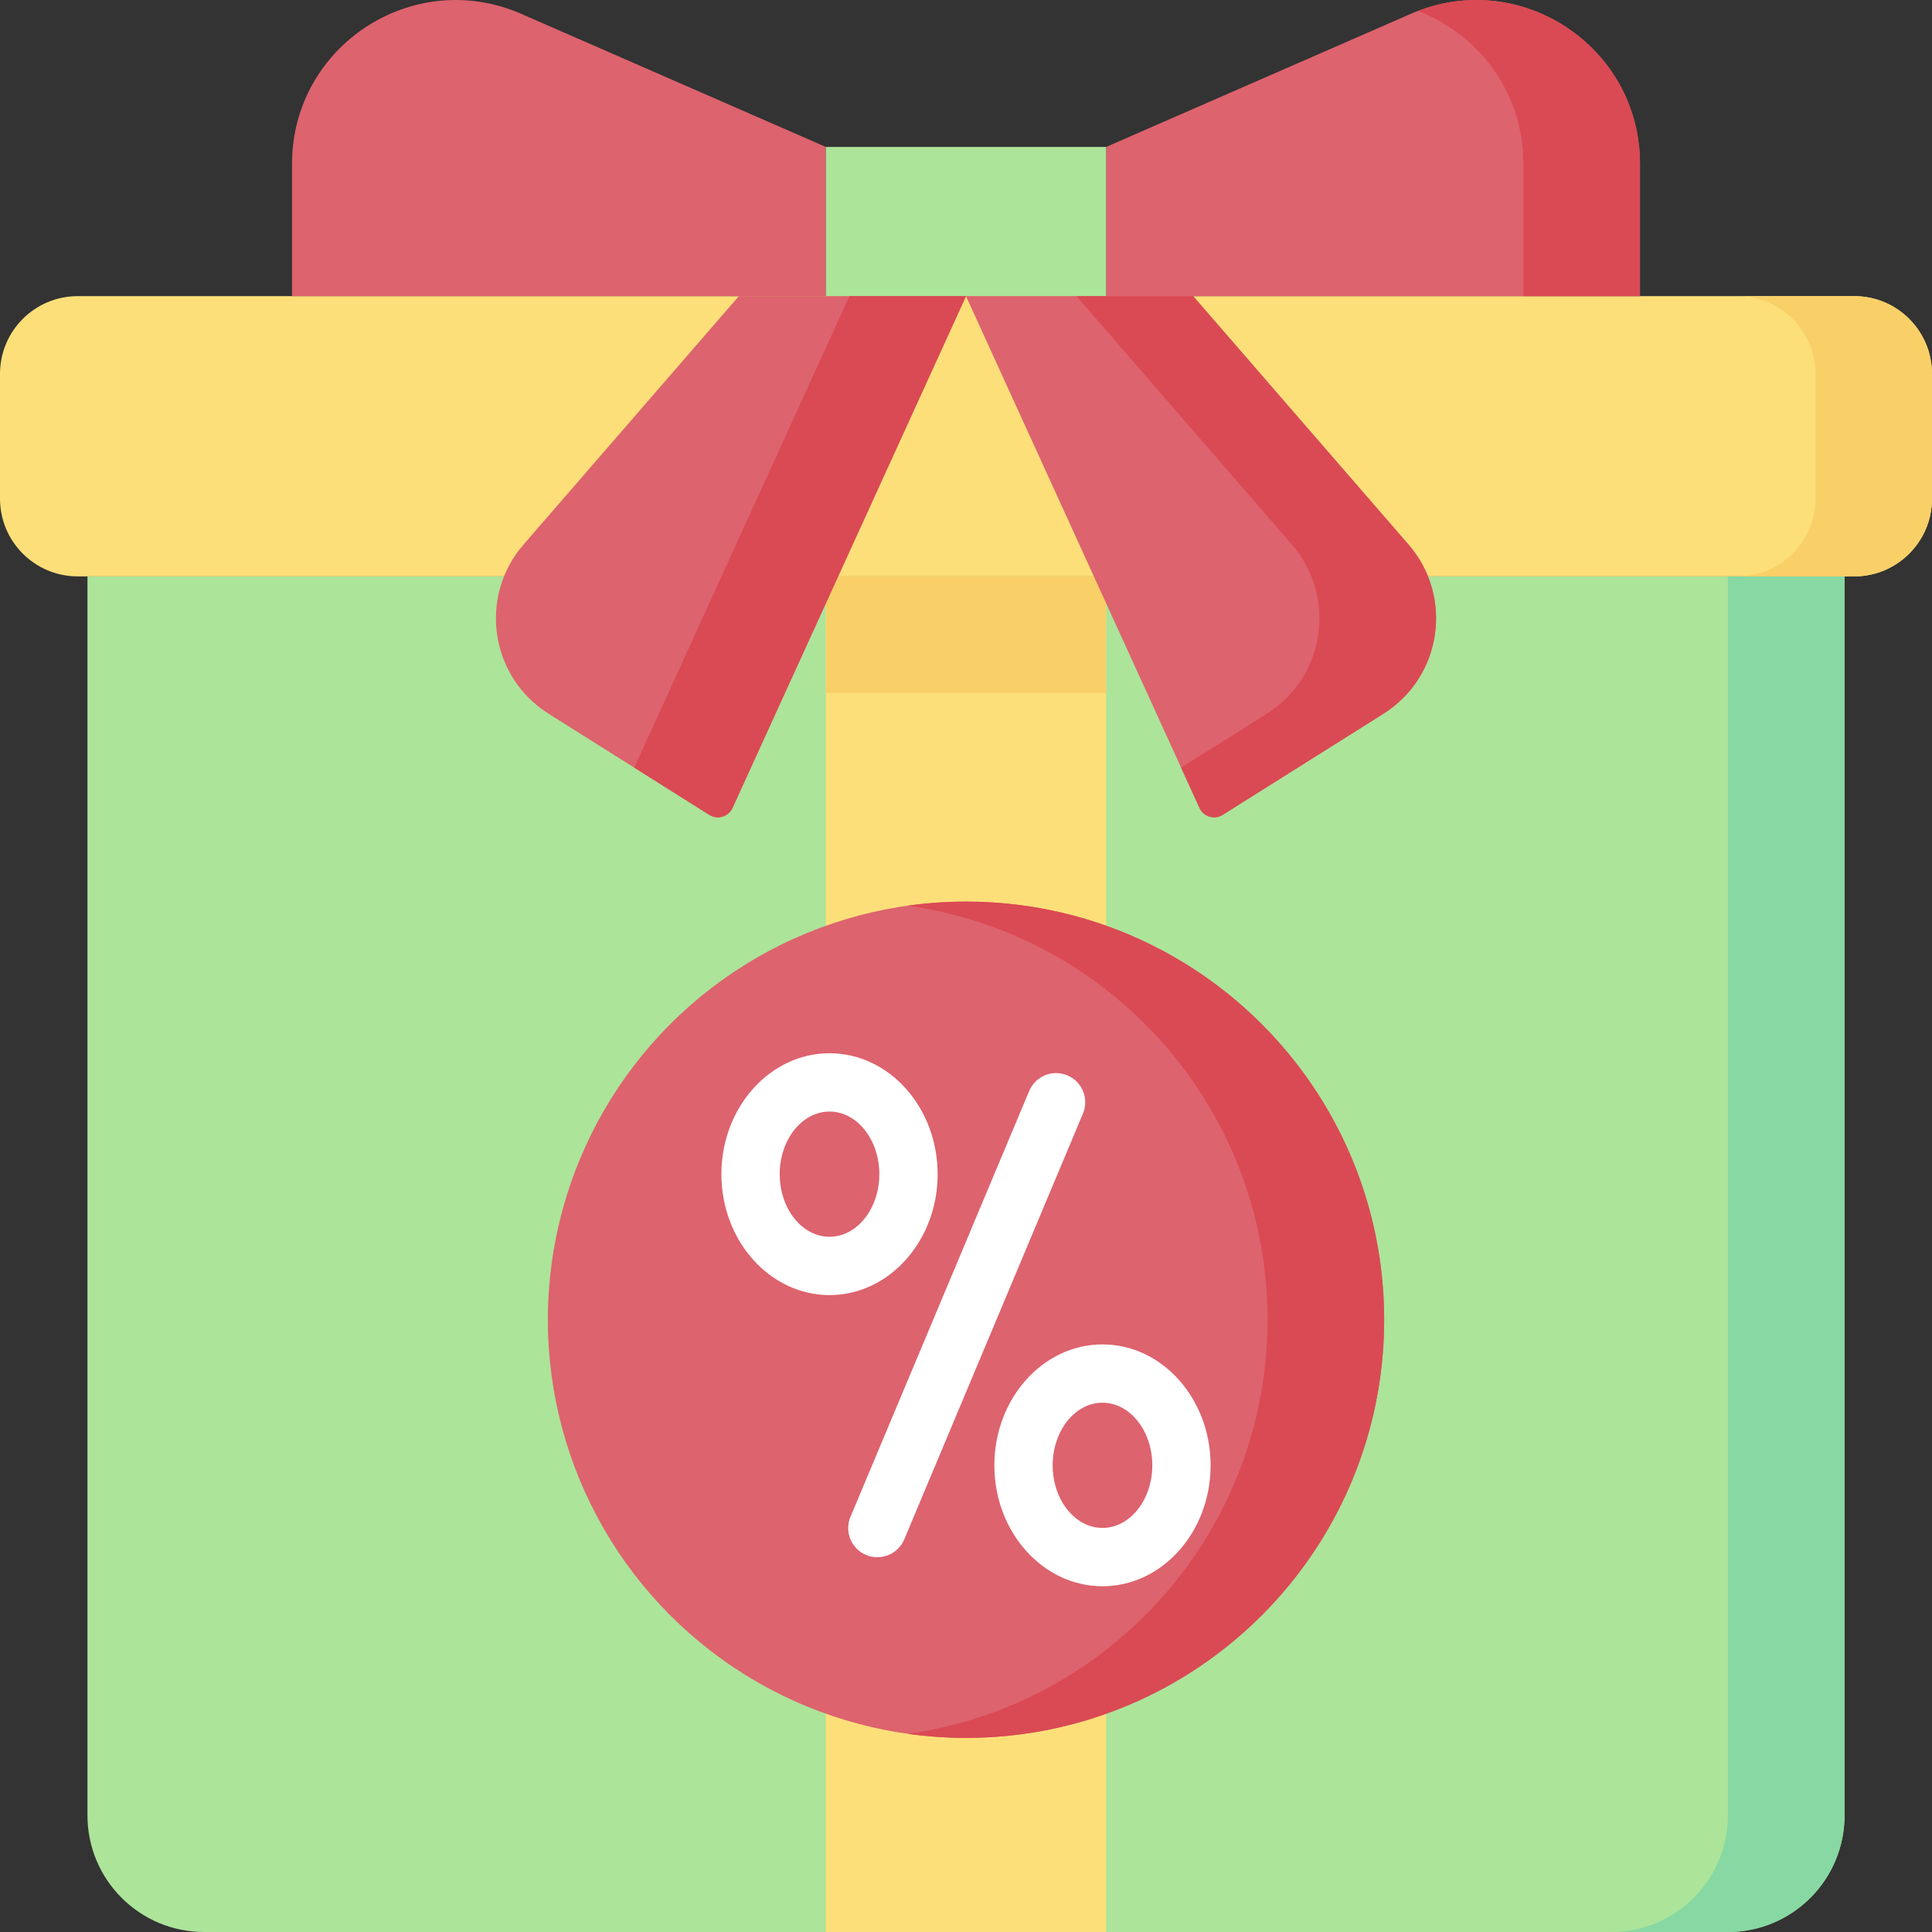 <svg id="Capa_1" enable-background="new 0 0 512 512" height="512" viewBox="0 0 512 512" width="512" xmlns="http://www.w3.org/2000/svg"><rect x="0" y="0" width="512" height="512" fill="#333333" stroke="none"/><g><path d="m457.915 512h-403.83c-17.069 0-30.905-13.837-30.905-30.905v-328.344h465.642v328.344c-.001 17.068-13.838 30.905-30.907 30.905z" fill="#ace49a"/><path d="m457.915 152.751v328.344c0 17.069-13.837 30.905-30.905 30.905h30.905c17.069 0 30.905-13.837 30.905-30.905v-328.344z" fill="#87d8a2"/><path d="m218.864 152.751h74.272v359.249h-74.272z" fill="#fddf79"/><path d="m218.864 152.751h74.272v30.905h-74.272z" fill="#f9d068"/><path d="m512 99.083v33.065c0 11.379-9.225 20.604-20.604 20.604h-470.792c-11.379-.001-20.604-9.226-20.604-20.605v-33.064c0-11.379 9.225-20.604 20.604-20.604h470.793c11.378 0 20.603 9.225 20.603 20.604z" fill="#fddf79"/><path d="m491.396 78.479h-30.905c11.379 0 20.604 9.225 20.604 20.604v33.065c0 11.379-9.225 20.604-20.604 20.604h30.905c11.379 0 20.604-9.225 20.604-20.604v-33.065c0-11.379-9.225-20.604-20.604-20.604z" fill="#f9d068"/><g><circle cx="256" cy="349.746" fill="#dd636e" r="110.816"/><path d="m256 238.931c-5.245 0-10.402.373-15.453 1.078 53.886 7.52 95.363 53.781 95.363 109.738s-41.477 102.218-95.363 109.738c5.051.705 10.208 1.078 15.453 1.078 61.202 0 110.816-49.614 110.816-110.816s-49.614-110.816-110.816-110.816z" fill="#da4a54"/><g><g><path d="m229.52 412.087c-3.935-1.651-5.786-6.18-4.134-10.114l47.363-112.855c1.652-3.934 6.178-5.786 10.114-4.134 3.935 1.651 5.786 6.18 4.134 10.114l-47.363 112.855c-1.667 3.98-6.268 5.747-10.114 4.134z" fill="#fff"/></g><g><path d="m219.83 343.211c-15.8 0-28.654-14.375-28.654-32.045 0-17.669 12.854-32.045 28.654-32.045s28.654 14.375 28.654 32.045-12.854 32.045-28.654 32.045zm0-48.637c-7.279 0-13.201 7.443-13.201 16.592s5.922 16.592 13.201 16.592 13.201-7.443 13.201-16.592-5.921-16.592-13.201-16.592z" fill="#fff"/></g><g><path d="m292.17 420.372c-15.8 0-28.654-14.375-28.654-32.045s12.854-32.045 28.654-32.045 28.654 14.375 28.654 32.045c-.001 17.669-12.855 32.045-28.654 32.045zm0-48.638c-7.279 0-13.201 7.443-13.201 16.593 0 9.149 5.922 16.592 13.201 16.592s13.201-7.443 13.201-16.592-5.922-16.593-13.201-16.593z" fill="#fff"/></g></g></g><path d="m434.613 78.479h-141.477v-39.537l80.717-35.265c28.664-12.523 60.76 8.479 60.76 39.76z" fill="#dd636e"/><path d="m375.788 2.904c15.895 6.118 27.919 21.393 27.919 40.533v35.042h30.905v-35.042c.001-30.579-30.669-51.316-58.824-40.533z" fill="#da4a54"/><path d="m77.387 78.479h141.477v-39.537l-80.717-35.265c-28.664-12.523-60.76 8.479-60.76 39.76z" fill="#dd636e"/><path d="m218.864 38.942h74.272v39.537h-74.272z" fill="#ace49a"/><g><path d="m366.611 189.155-42.589 26.797c-2.182 1.373-5.074.508-6.144-1.838l-61.878-135.635h60.194l57.078 65.846c11.986 13.827 8.827 35.085-6.661 44.83z" fill="#dd636e"/><path d="m373.271 144.325-57.078-65.846h-30.905l57.078 65.846c11.986 13.827 8.828 35.085-6.661 44.831l-22.699 14.282 4.871 10.677c1.07 2.346 3.962 3.211 6.144 1.838l42.589-26.797c15.489-9.746 18.648-31.004 6.661-44.831z" fill="#da4a54"/><path d="m145.39 189.155 42.589 26.797c2.182 1.373 5.074.508 6.144-1.838l61.877-135.635h-60.194l-57.078 65.846c-11.986 13.827-8.827 35.085 6.662 44.83z" fill="#dd636e"/><path d="m225.095 78.479-57.006 124.958 19.89 12.515c2.182 1.373 5.074.508 6.144-1.838l61.877-135.635z" fill="#da4a54"/></g></g></svg>